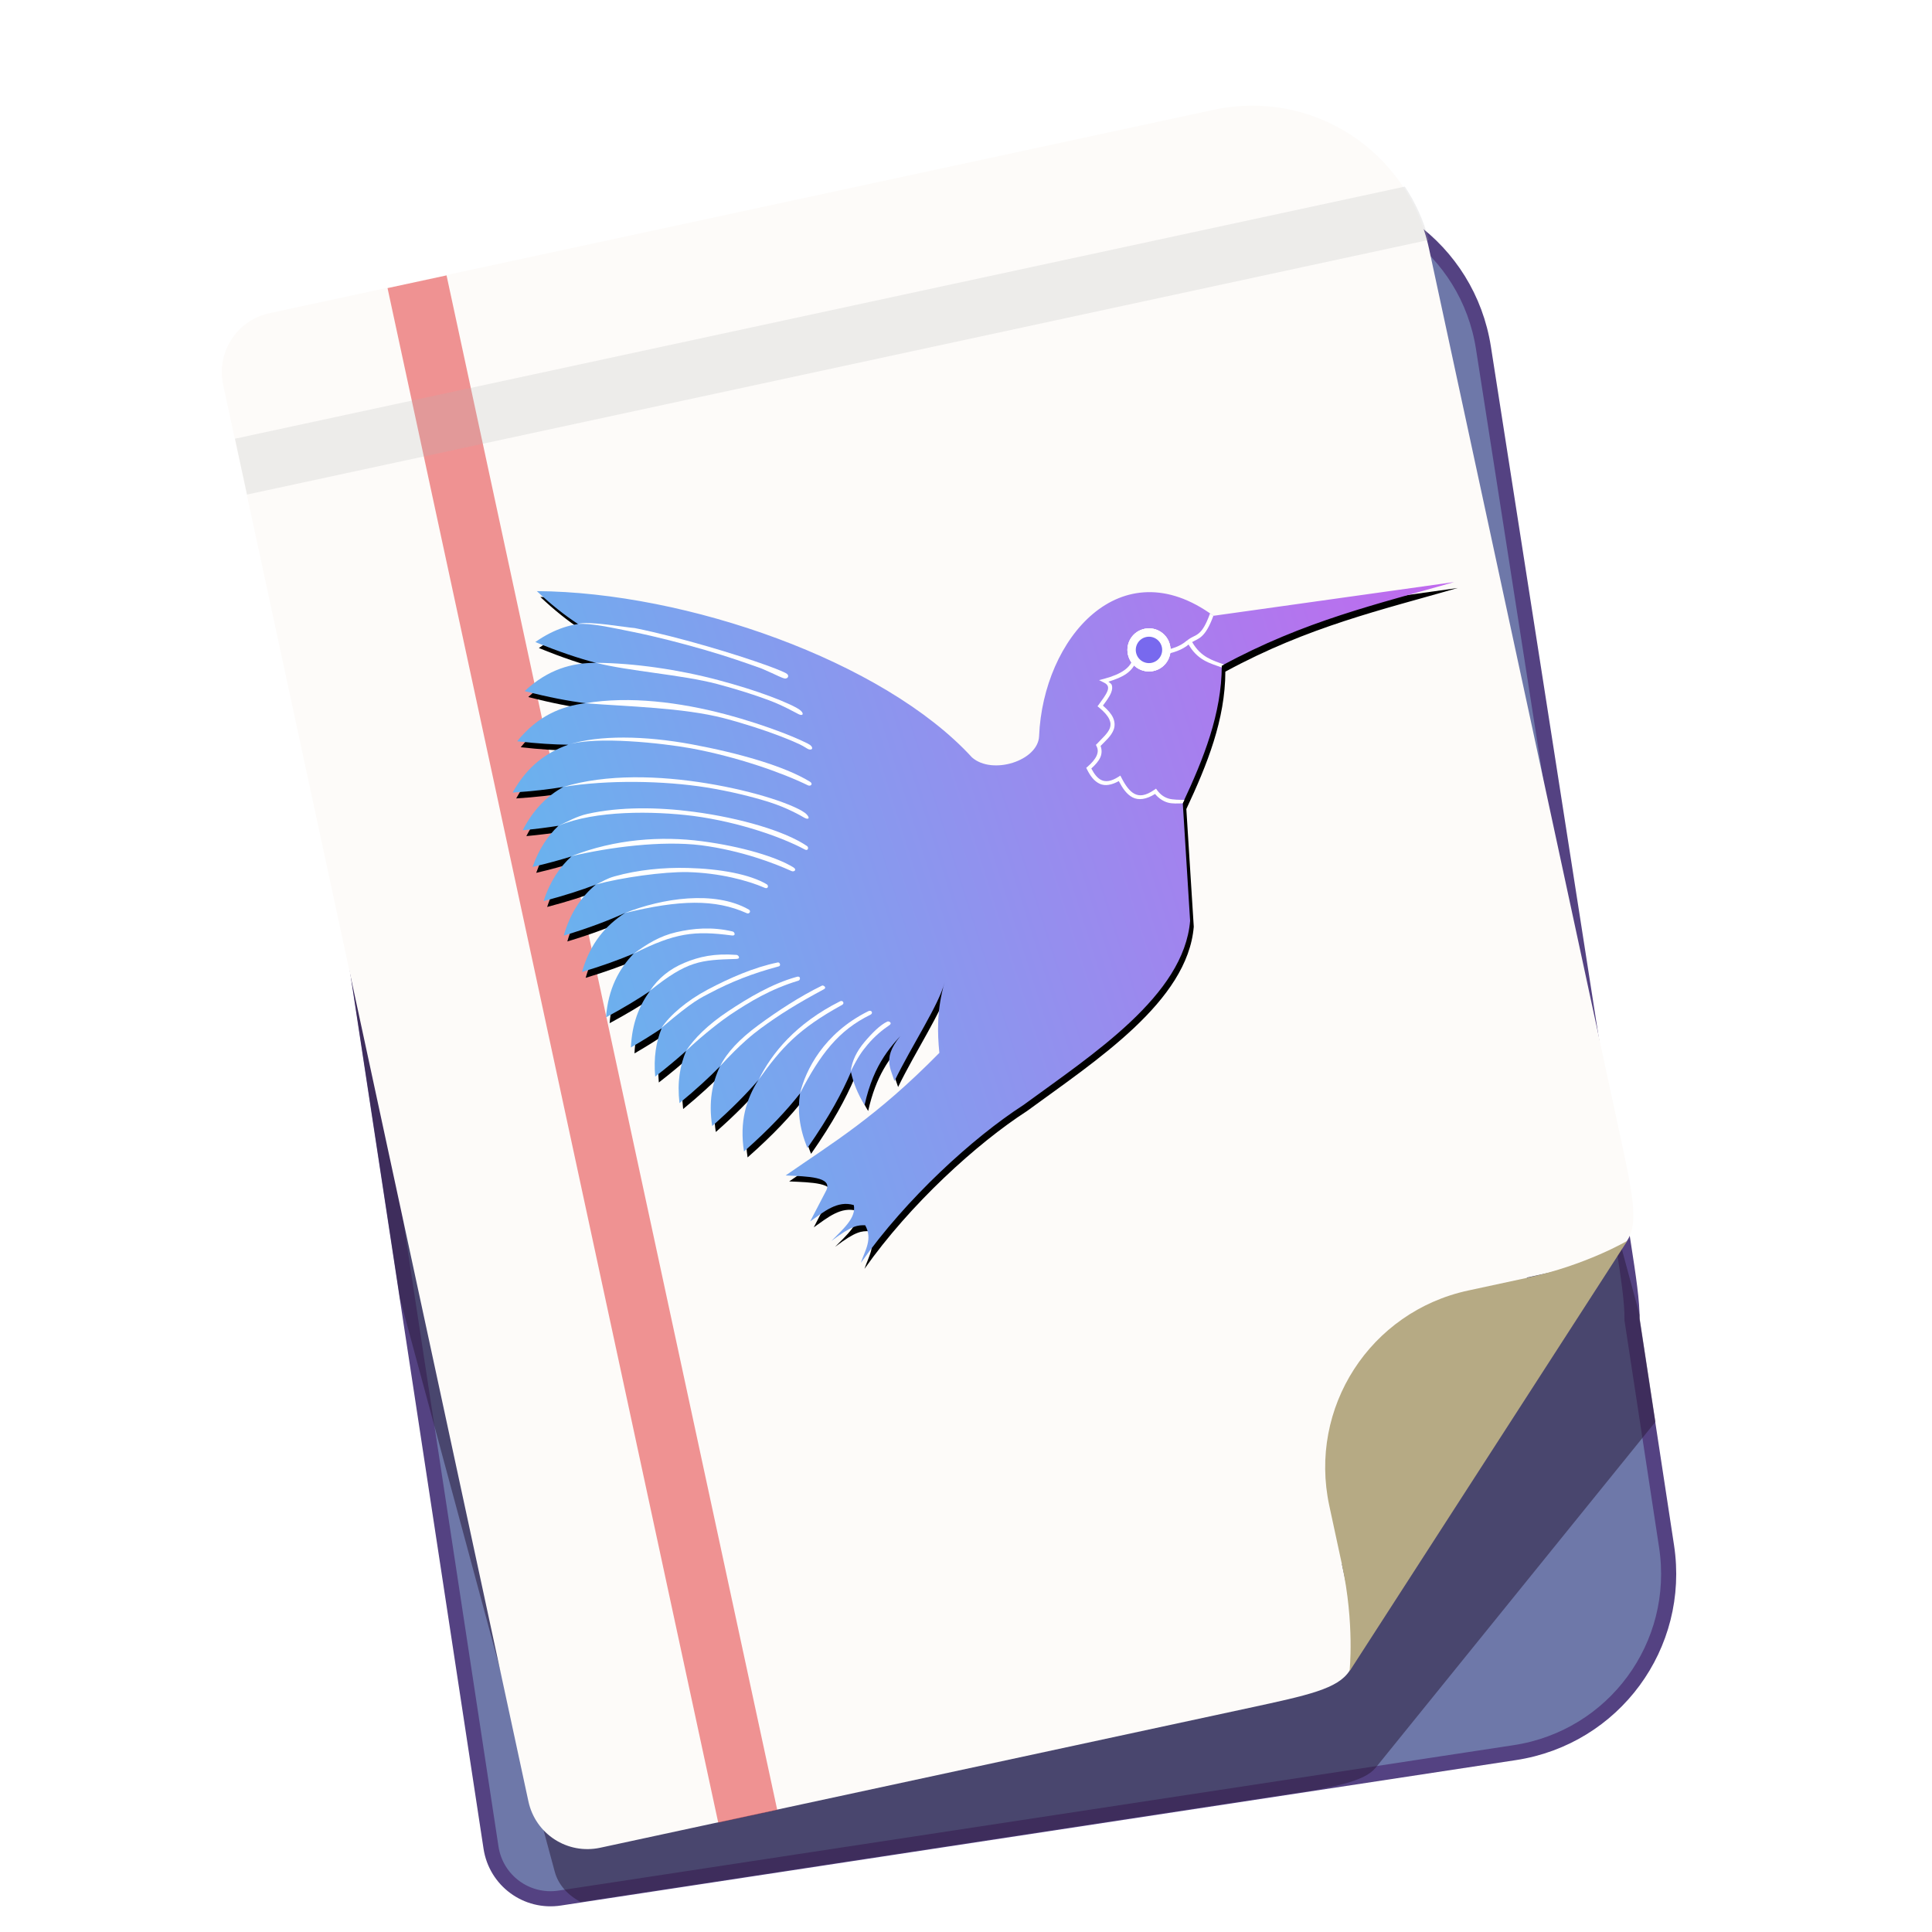 <?xml version="1.0" encoding="UTF-8" standalone="no"?>
<svg
   width="128"
   height="128"
   version="1.1"
   viewBox="0 0 33.867 33.867"
   id="svg71"
   sodipodi:docname="arpa.sp1rit.NoteKit.NkLaTeX.svg"
   inkscape:version="1.1.1 (3bf5ae0d25, 2021-09-20)"
   xmlns:inkscape="http://www.inkscape.org/namespaces/inkscape"
   xmlns:sodipodi="http://sodipodi.sourceforge.net/DTD/sodipodi-0.dtd"
   xmlns:xlink="http://www.w3.org/1999/xlink"
   xmlns="http://www.w3.org/2000/svg"
   xmlns:svg="http://www.w3.org/2000/svg"
   xmlns:rdf="http://www.w3.org/1999/02/22-rdf-syntax-ns#"
   xmlns:cc="http://creativecommons.org/ns#"
   xmlns:dc="http://purl.org/dc/elements/1.1/">
  <sodipodi:namedview
     id="namedview73"
     pagecolor="#ffffff"
     bordercolor="#666666"
     borderopacity="1.0"
     inkscape:pageshadow="2"
     inkscape:pageopacity="0.0"
     inkscape:pagecheckerboard="0"
     showgrid="false"
     inkscape:zoom="5.7811575"
     inkscape:cx="61.492876"
     inkscape:cy="57.081995"
     inkscape:window-width="1920"
     inkscape:window-height="1137"
     inkscape:window-x="0"
     inkscape:window-y="0"
     inkscape:window-maximized="1"
     inkscape:current-layer="layer2" />
  <defs
     id="defs29">
    <linearGradient
       id="linearGradient3068">
      <stop
         stop-color="#6ab2ee"
         offset="0"
         id="stop2" />
      <stop
         stop-color="#c169ee"
         offset="1"
         id="stop4" />
    </linearGradient>
    <linearGradient
       id="linearGradient15085"
       x1="106.09"
       x2="113.14"
       y1="164.9"
       y2="155.24"
       gradientTransform="matrix(0.234,-0.024,0.024,0.234,-10.621,-16.051)"
       gradientUnits="userSpaceOnUse">
      <stop
         stop-color="#9368ee"
         offset="0"
         id="stop7" />
      <stop
         stop-color="#c169ee"
         offset="1"
         id="stop9" />
    </linearGradient>
    <linearGradient
       id="linearGradient15095"
       x1="107.85"
       x2="105.73"
       y1="144.66"
       y2="165.83"
       gradientTransform="matrix(.384 -.039 .039 .384 61.97 97.87)"
       gradientUnits="userSpaceOnUse">
      <stop
         stop-color="#69baee"
         offset="0"
         id="stop12" />
      <stop
         stop-color="#7869ee"
         offset="1"
         id="stop14" />
    </linearGradient>
    <filter
       id="filter16361"
       x="-0.146"
       y="-0.118"
       width="1.291"
       height="1.236"
       color-interpolation-filters="sRGB">
      <feGaussianBlur
         stdDeviation="1.502"
         id="feGaussianBlur17" />
    </filter>
    <clipPath
       id="clipPath16377">
      <g
         transform="matrix(1 0 0 1.253 10.583 -43.204)"
         id="g22">
        <path
           d="m102.64 140.54c-0.111 5e-3 -0.223 0.016-0.335 0.032-0.01 1e-3 -0.019-4e-3 -0.029-2e-3 -6.7e-4 1e-4 -1e-3 -1.1e-4 -2e-3 0l-16.73 2.611c-0.65 0.101-1.094 0.712-0.992 1.362l0.725 4.638 3.119 20.475c0.099 0.65 0.706 1.097 1.355 0.998l16.74-2.551c1.809-0.276 3.048-1.958 2.772-3.768l-0.604-3.969v0.022c4e-3 -0.334-0.061-0.765-0.157-1.377l-2.449-15.683c-0.263-1.685-1.749-2.864-3.413-2.788z"
           color="#000000"
           color-rendering="auto"
           dominant-baseline="auto"
           fill="#544282"
           image-rendering="auto"
           shape-rendering="auto"
           solid-color="#000000"
           stop-color="#000000"
           style="font-feature-settings:normal;font-variant-alternates:normal;font-variant-caps:normal;font-variant-east-asian:normal;font-variant-ligatures:normal;font-variant-numeric:normal;font-variant-position:normal;font-variation-settings:normal;inline-size:0;isolation:auto;mix-blend-mode:normal;paint-order:normal;shape-margin:0;shape-padding:0;text-decoration-color:#000000;text-decoration-line:none;text-decoration-style:solid;text-indent:0;text-orientation:mixed;text-transform:none;white-space:normal"
           id="path20" />
      </g>
    </clipPath>
    <clipPath
       id="1778737609490-clipPath1">
      <path
         d="m0 0h70v78h-70v-78z"
         id="path25" />
    </clipPath>
    <linearGradient
       id="linearGradient1782"
       x1="10.664"
       x2="59.622"
       y1="26.928"
       y2="41.566"
       gradientUnits="userSpaceOnUse"
       xlink:href="#linearGradient3068" />
    <linearGradient
       inkscape:collect="always"
       xlink:href="#linearGradient3068"
       id="linearGradient2204"
       x1="131.813"
       y1="-414.534"
       x2="328.361"
       y2="-414.534"
       gradientUnits="userSpaceOnUse" />
    <linearGradient
       inkscape:collect="always"
       xlink:href="#linearGradient15095"
       id="linearGradient2212"
       x1="260.521"
       y1="-388.43"
       x2="269.301"
       y2="-388.43"
       gradientUnits="userSpaceOnUse" />
  </defs>
  <g
     transform="translate(-90.913 -137.25)"
     id="g69">
    <path
       d="m113.29 140.7-16.731 2.612c-0.579 0.09-0.973 0.63-0.882 1.209l0.725 4.641 3.118 20.474c0.088 0.58 0.626 0.975 1.206 0.886l16.74-2.549c1.739-0.265 2.926-1.878 2.661-3.617l-0.605-3.969c4e-3 -0.314-0.061-0.743-0.156-1.355l-2.449-15.685c-0.271-1.738-1.889-2.918-3.627-2.647z"
       fill="#6e78a9"
       stroke="#544282"
       stroke-linecap="round"
       stroke-width=".265"
       style="paint-order:normal"
       id="path33" />
    <path
       transform="matrix(1 0 0 .798 .413 34.484)"
       d="m112.88 140.17c-0.211 2e-3 -0.425 0.025-0.64 0.072l-16.554 3.567c-0.573 0.124-0.935 0.685-0.812 1.258l5.351 24.83c0.124 0.573 0.684 0.935 1.257 0.811l11.381-2.452c1.035-0.223 1.552-0.335 1.754-0.649l4.87-7.545c0.203-0.314 0.092-0.831-0.131-1.866l-3.345-15.519c-0.324-1.504-1.653-2.524-3.132-2.507z"
       clip-path="url(#clipPath16377)"
       fill="#2c1d3b"
       fill-opacity=".542"
       filter="url(#filter16361)"
       style="paint-order:normal"
       id="path35" />
    <path
       d="m95.637 142.74c-0.573 0.124-0.935 0.684-0.812 1.258l5.351 24.83c0.124 0.573 0.684 0.935 1.258 0.812l11.38-2.452c2.069-0.446 2.069-0.446 1.623-2.515l3.247-5.03c2.069-0.446 2.069-0.446 1.623-2.515l-3.344-15.519c-0.371-1.72-2.053-2.805-3.773-2.435z"
       fill="#fdfbf9"
       style="paint-order:normal"
       id="path37" />
    <rect
       transform="rotate(-12.161)"
       x="65.537"
       y="159.69"
       width="1.058"
       height="27.517"
       rx="1.058"
       ry="0"
       fill="#e64949"
       fill-opacity=".587"
       style="paint-order:normal"
       id="rect39" />
    <g
       fill="none"
       id="g63" />
    <path
       d="m119.44 159s-0.72 0.426-1.755 0.649l-1.035 0.223c-1.72 0.371-2.805 2.053-2.435 3.773l0.223 1.035c0.223 1.035 0.132 1.866 0.132 1.866z"
       fill="#b6aa84"
       style="paint-order:normal"
       id="path65" />
    <path
       transform="matrix(.265 0 0 .265 90.913 137.25)"
       d="m92.928 12.344-77.385 16.676 0.797 3.695 78.174-16.846c-0.346-1.286-0.885-2.47-1.586-3.525z"
       fill="#b3b3b3"
       fill-opacity=".209"
       style="paint-order:normal"
       id="path67" />
  </g>
  <g
     inkscape:groupmode="layer"
     id="layer2"
     inkscape:label="Layer 1">
    <g
       id="g3369"
       style="stroke-width:1.701;stroke-miterlimit:10;stroke-dasharray:none"
       transform="matrix(0.082,-0.026,-0.026,-0.082,-11.681,-13.571)">
      <g
         id="g3371"
         style="stroke-width:1.701;stroke-miterlimit:10;stroke-dasharray:none">
        <path
           id="path3373"
           style="fill:#000000;fill-rule:nonzero;stroke-width:1.701;stroke-miterlimit:10;stroke-dasharray:none"
           d="m 149.96,-340.67 c 1.897,-3.417 3.87,-6.359 5.928,-8.892 l 0.025,-0.025 c 0.007,-0.009 0.018,-0.016 0.025,-0.025 -0.948,0.138 -1.925,0.235 -2.939,0.224 -2.004,-0.021 -4.155,-0.365 -6.476,-1.096 3.985,-3.337 7.378,-5.777 10.361,-7.671 -0.073,0.024 -0.151,0.051 -0.224,0.075 l 0.224,-0.125 c -4.621,1.446 -9.606,1.623 -15.442,-1.146 4.191,-2.622 7.707,-4.536 10.81,-5.978 -0.091,0.013 -0.183,0.037 -0.274,0.05 l 0.224,-0.125 c -4.836,0.833 -9.854,0.365 -15.318,-3.238 3.562,-1.587 6.657,-2.786 9.415,-3.711 h 0.025 l 0.174,-0.1 c -4.611,-0.179 -9.181,-1.615 -13.649,-5.853 3.903,-0.968 7.245,-1.615 10.187,-2.042 -0.083,-0.017 -0.167,-0.032 -0.249,-0.05 -0.115,0.002 -0.234,-0.002 -0.349,0 l 0.125,-0.05 c -3.437,-0.781 -6.789,-2.504 -10.062,-5.803 2.652,-0.573 5.038,-1.018 7.223,-1.345 -2.69,-1.3 -5.244,-3.315 -7.572,-6.401 3.056,-0.237 5.763,-0.339 8.194,-0.349 -2.941,-1.361 -5.713,-3.498 -8.169,-6.949 4.365,-0.218 8.013,-0.209 11.158,-0.025 -0.059,-0.024 -0.116,-0.05 -0.174,-0.075 -0.191,-0.017 -0.383,-0.029 -0.573,-0.05 l 0.274,-0.1 c -3.269,-1.435 -6.295,-3.761 -8.892,-7.696 5.425,-0.079 9.722,0.177 13.325,0.623 -0.11,-0.03 -0.214,-0.068 -0.324,-0.1 -0.139,-0.008 -0.286,-0.015 -0.423,-0.025 l 0.174,-0.05 c -4.25,-1.266 -8.174,-3.705 -11.432,-8.643 4.382,-0.064 8.041,0.102 11.183,0.399 -0.068,-0.037 -0.131,-0.087 -0.199,-0.125 -3.754,-2.094 -6.982,-5.24 -9.116,-10.561 3.854,0.73 7.084,1.5 9.888,2.316 -0.046,-0.037 -0.103,-0.062 -0.149,-0.1 l 0.174,0.025 c -2.886,-2.154 -5.313,-5.172 -6.949,-9.639 2.653,0.587 5.024,1.203 7.148,1.818 -1.907,-2.306 -3.38,-5.184 -4.209,-8.966 2.881,1.061 5.38,2.082 7.597,3.088 -0.027,-0.031 -0.048,-0.068 -0.075,-0.1 -0.045,-0.036 -0.105,-0.064 -0.149,-0.1 l 0.075,0.025 c -2.033,-2.436 -3.584,-5.5 -4.359,-9.564 4.056,1.622 7.356,3.179 10.137,4.658 -0.079,-0.076 -0.175,-0.147 -0.249,-0.224 l 0.075,0.025 c -2.459,-2.698 -4.296,-6.163 -5.031,-10.934 4.788,2.114 8.478,4.078 11.507,5.928 -0.032,-0.033 -0.068,-0.067 -0.1,-0.1 l 0.199,0.1 c -3.44,-2.946 -6.078,-6.854 -6.999,-12.827 6.453,2.849 10.967,5.429 14.471,7.821 -1.505,-3.043 -2.3,-6.59 -1.918,-11.034 6.237,4.785 10.186,8.643 13.126,12.055 -0.005,-0.049 0.004,-0.1 0,-0.149 -0.178,-2.163 -0.043,-4.507 0.598,-7.098 3.698,6.353 7.396,8.986 11.158,11.158 -4.705,-3.05 -3.861,-5.522 -3.861,-8.344 5.595,5.893 13.379,12.151 15.766,16.065 -3.191,-4.792 -4.465,-9.343 -5.305,-13.35 -16.327,-8.635 -26.291,-10.895 -37.435,-14.346 4.323,-1.586 8.963,-3.126 7.049,-5.33 l -5.106,-5.106 c 3.265,1.015 6.599,2.478 9.49,0.498 -0.284,-2.678 -3.661,-4.043 -6.551,-5.604 5.087,1.833 6.184,1.401 7.522,0.971 0.668,-3.209 -1.652,-4.929 -3.163,-7.049 12.813,9.742 29.522,17.434 41.296,20.648 16.561,5.577 37.929,11.391 43.737,25.53 l 5.803,23.313 c 6.809,7.369 13.07,14.997 16.04,24.284 18.958,3.668 34.295,2.353 50.287,1.943 -1.458,0.243 -48.818,8.269 -48.818,8.269 -13.844,18.942 -34.497,6.059 -41.296,-12.653 -1.716,-4.723 -11.509,-4.712 -14.346,0.025 -11.218,24.152 -45.282,49.693 -74.273,59.104 v 1.6e-4 z" />
      </g>
      <g
         id="g3375"
         style="stroke-width:1.701;stroke-miterlimit:10;stroke-dasharray:none">
        <path
           id="path3377"
           style="fill:url(#linearGradient2204);fill-opacity:1;fill-rule:nonzero;stroke-width:1.701;stroke-miterlimit:10;stroke-dasharray:none"
           d="m 149.63,-339.31 c 1.91,-3.441 3.896,-6.378 5.97,-8.922 -0.948,0.138 -1.925,0.22 -2.939,0.209 -2.004,-0.021 -4.146,-0.354 -6.466,-1.084 4.049,-3.391 7.471,-5.865 10.49,-7.773 -4.663,1.49 -9.685,1.702 -15.584,-1.097 4.309,-2.696 7.926,-4.645 11.091,-6.101 -4.935,0.91 -10.052,0.495 -15.637,-3.187 3.687,-1.643 6.876,-2.877 9.706,-3.814 -4.645,-0.162 -9.242,-1.597 -13.742,-5.865 3.903,-0.968 7.247,-1.61 10.189,-2.038 -3.6,-0.727 -7.132,-2.454 -10.555,-5.904 2.652,-0.573 5.039,-1.005 7.224,-1.333 -2.69,-1.3 -5.236,-3.315 -7.564,-6.401 3.056,-0.237 5.76,-0.343 8.191,-0.353 -2.941,-1.361 -5.695,-3.511 -8.151,-6.963 4.365,-0.218 8.011,-0.197 11.156,-0.013 -3.456,-1.413 -6.642,-3.801 -9.366,-7.929 5.425,-0.079 9.721,0.181 13.324,0.627 -4.472,-1.214 -8.612,-3.656 -12.018,-8.818 4.382,-0.064 8.04,0.095 11.182,0.392 -3.842,-2.094 -7.141,-5.269 -9.314,-10.686 3.955,0.749 7.27,1.551 10.124,2.39 -2.973,-2.164 -5.472,-5.202 -7.146,-9.771 2.653,0.587 5.008,1.201 7.133,1.816 -1.907,-2.306 -3.377,-5.192 -4.206,-8.974 2.881,1.061 5.373,2.089 7.59,3.096 -2.106,-2.464 -3.714,-5.583 -4.507,-9.745 4.056,1.622 7.356,3.172 10.137,4.651 -2.549,-2.725 -4.446,-6.231 -5.199,-11.117 4.939,2.18 8.728,4.2 11.809,6.101 -3.538,-2.965 -6.259,-6.909 -7.198,-12.998 6.453,2.849 10.957,5.433 14.461,7.825 -1.505,-3.043 -2.302,-6.607 -1.92,-11.051 6.237,4.785 10.188,8.658 13.128,12.07 -0.198,-2.203 -0.042,-4.6 0.614,-7.25 4.478,7.693 8.927,9.939 13.532,12.506 -7.335,-3.693 -6.247,-6.473 -6.247,-9.698 5.595,5.892 13.398,12.141 15.785,16.055 -3.191,-4.792 -4.49,-9.331 -5.33,-13.337 -16.327,-8.635 -26.268,-10.891 -37.413,-14.343 4.323,-1.586 8.956,-3.139 7.041,-5.343 l -5.108,-5.095 c 3.265,1.015 6.593,2.463 9.484,0.483 -0.284,-2.678 -3.668,-4.03 -6.558,-5.591 5.087,1.833 6.187,1.41 7.524,0.98 0.668,-3.209 -1.651,-4.935 -3.161,-7.054 12.813,9.742 29.532,17.439 41.306,20.653 16.561,5.577 37.915,11.374 43.722,25.512 l 5.826,23.318 c 6.808,7.369 13.071,15.01 16.042,24.297 18.958,3.668 34.288,2.344 50.28,1.933 -1.458,0.243 -48.83,8.269 -48.83,8.269 -13.844,18.942 -34.481,6.067 -41.28,-12.645 -1.716,-4.723 -11.506,-4.724 -14.343,0.013 -11.218,24.152 -45.286,49.687 -74.277,59.098 v 7e-5 z" />
      </g>
      <g
         id="g3379"
         style="stroke-width:1.701;stroke-miterlimit:10;stroke-dasharray:none">
        <path
           id="path3381"
           style="fill:#ffffff;fill-rule:nonzero;stroke-width:1.701;stroke-miterlimit:10;stroke-dasharray:none"
           d="m 261.48,-388.74 -0.125,-0.199 c -0.491,-0.915 -1.322,-1.54 -2.491,-1.918 -1.168,-0.378 -2.665,-0.499 -4.409,-0.423 l -1.096,0.05 0.797,-0.772 c 0.405,-0.389 0.518,-0.7 0.523,-0.971 0.006,-0.272 -0.111,-0.565 -0.374,-0.897 -0.525,-0.664 -1.568,-1.385 -2.541,-2.117 l -0.324,-0.224 0.224,-0.324 c 0.812,-1.245 1.183,-2.203 1.27,-2.939 0.087,-0.736 -0.084,-1.263 -0.423,-1.718 -0.679,-0.911 -2.17,-1.528 -3.512,-2.291 l -0.249,-0.125 0.05,-0.299 c 0.115,-0.7 -0.073,-1.272 -0.573,-1.843 -0.5,-0.571 -1.341,-1.115 -2.466,-1.594 l -0.299,-0.124 0.05,-0.324 c 0.224,-1.499 0.675,-2.804 1.619,-3.636 0.863,-0.761 2.17,-0.962 3.836,-0.623 0.29,-1.598 0.707,-3.052 1.669,-4.01 0.975,-0.971 2.519,-1.258 4.583,-0.722 0.465,-1.119 1.143,-1.917 1.918,-2.441 0.851,-0.575 1.962,-0.807 2.876,-1.091 l 0.542,0.583 c -0.907,0.282 -2.247,0.717 -2.97,1.206 -0.722,0.488 -1.309,1.158 -1.719,2.316 l -0.125,0.399 -0.399,-0.124 c -2.123,-0.652 -3.299,-0.359 -4.11,0.448 -0.81,0.807 -1.266,2.265 -1.544,3.96 l -0.075,0.448 -0.448,-0.124 c -1.749,-0.456 -2.782,-0.223 -3.487,0.399 -0.658,0.581 -1.048,1.61 -1.27,2.889 1.014,0.469 1.882,0.981 2.441,1.619 0.546,0.623 0.782,1.393 0.747,2.192 1.236,0.68 2.728,1.265 3.587,2.416 0.449,0.602 0.682,1.393 0.573,2.316 -0.099,0.84 -0.511,1.81 -1.22,2.964 0.871,0.642 1.817,1.285 2.416,2.042 0.333,0.421 0.584,0.887 0.573,1.42 -0.006,0.294 -0.288,0.561 -0.448,0.847 1.515,-0.02 2.896,0.08 4.035,0.448 1.2,0.388 2.143,1.095 2.765,2.067 1.793,-0.009 3.651,-0.403 5.529,-0.648 1.93,-0.251 3.894,-0.318 5.754,0.498 l -0.349,0.772 c -1.645,-0.722 -3.403,-0.692 -5.28,-0.448 -1.877,0.244 -3.834,0.687 -5.803,0.673 h -0.249 z" />
      </g>
      <g
         id="g3383"
         style="stroke-width:1.701;stroke-miterlimit:10;stroke-dasharray:none">
        <path
           id="path3385"
           style="fill:#ffffff;fill-rule:nonzero;stroke:#ffffff;stroke-width:1.701;stroke-linecap:butt;stroke-linejoin:miter;stroke-miterlimit:10;stroke-dasharray:none"
           stroke-miterlimit="4"
           d="m 268.45,-388.43 c 0,-1.955 -1.585,-3.539 -3.539,-3.539 -1.954,0 -3.539,1.585 -3.539,3.539 0,1.954 1.585,3.539 3.539,3.539 1.955,0 3.539,-1.585 3.539,-3.539 z" />
      </g>
      <g
         id="g3387"
         style="stroke-width:1.701;stroke-miterlimit:10;stroke-dasharray:none">
        <path
           id="path3389"
           style="fill:#ffffff;fill-rule:nonzero;stroke-width:1.701;stroke-miterlimit:10;stroke-dasharray:none"
           d="m 279.02,-385.11 c -3.177,-4.133 -3.976,-3.066 -5.91,-3.759 l -0.324,-0.124 0.05,-0.349 c 0.745,-4.152 3.205,-5.471 5.125,-6.98 l 0.107,0.336 0.511,0.097 c -1.925,1.513 -4.031,2.794 -4.797,6.322 1.409,0.333 2.753,-0.093 5.753,3.811 l -0.516,0.645 z" />
      </g>
      <g
         id="g3391"
         style="stroke-width:1.701;stroke-miterlimit:10;stroke-dasharray:none">
        <path
           id="path3393"
           style="fill:#ffffff;fill-rule:nonzero;stroke-width:1.701;stroke-miterlimit:10;stroke-dasharray:none"
           d="m 156.68,-356.87 c 6.004,-3.723 15.885,-7.562 22.231,-11.572 3.491,-2.223 6.627,-4.438 9.066,-6.351 2.439,-1.913 4.243,-3.89 4.907,-4.533 0.664,-0.643 1.114,-0.339 0.672,0.498 -0.441,0.837 -2.614,2.772 -5.081,4.707 -2.467,1.935 -5.604,4.14 -9.116,6.376 -7.024,4.472 -15.267,8.471 -22.679,10.875 z" />
      </g>
      <g
         id="g3395"
         style="stroke-width:1.701;stroke-miterlimit:10;stroke-dasharray:none">
        <path
           id="path3397"
           style="fill:#ffffff;fill-rule:nonzero;stroke-width:1.701;stroke-miterlimit:10;stroke-dasharray:none"
           d="m 155.6,-348.23 c 2.517,-0.581 6.231,-2.728 10.362,-5.024 4.131,-2.297 8.633,-5.123 12.752,-7.871 4.12,-2.748 7.296,-5.153 9.835,-7.09 2.411,-2.063 3.602,-3.4 4.063,-3.396 0.063,-0.013 0.126,-0.014 0.224,0 0.099,0.014 0.265,0.09 0.349,0.249 0.084,0.159 0.051,0.293 0.025,0.374 -0.026,0.081 -0.041,0.123 -0.075,0.174 -0.136,0.205 -0.344,0.396 -0.648,0.672 -0.607,0.552 -1.61,1.365 -2.889,2.341 -2.559,1.953 -6.278,4.615 -10.411,7.372 -4.133,2.757 -8.667,5.608 -12.827,7.92 -1.479,0.548 -8.73,4.383 -10.761,4.277 h -1e-4 z" />
      </g>
      <g
         id="g3399"
         style="stroke-width:1.701;stroke-miterlimit:10;stroke-dasharray:none">
        <path
           id="path3401"
           style="fill:#ffffff;fill-rule:nonzero;stroke-width:1.701;stroke-miterlimit:10;stroke-dasharray:none"
           d="m 152.16,-364.08 c 7.706,-3.145 18.668,-6.84 25.985,-11.439 3.932,-2.497 7.356,-4.984 9.913,-7.024 1.279,-1.02 2.346,-1.937 3.138,-2.665 0.792,-0.728 1.238,-1.389 1.494,-1.569 0.536,-0.378 0.946,-0.127 0.697,0.473 -0.188,0.453 -0.808,0.973 -1.619,1.719 -0.811,0.746 -1.897,1.66 -3.188,2.69 -2.582,2.06 -6.029,4.585 -9.988,7.099 -7.918,5.028 -17.384,9.449 -26.433,10.717 z" />
      </g>
      <g
         id="g3403"
         style="stroke-width:1.701;stroke-miterlimit:10;stroke-dasharray:none">
        <path
           id="path3405"
           style="fill:#ffffff;fill-rule:nonzero;stroke-width:1.701;stroke-miterlimit:10;stroke-dasharray:none"
           d="m 146.23,-371.07 c 6.005,-0.004 18.411,-5.501 23.64,-8.256 8.478,-4.522 16.188,-10.334 20.449,-14.396 0.472,-0.45 1.163,-0.053 0.623,0.573 -3.958,4.586 -12.132,9.991 -20.673,14.546 -8.541,4.555 -17.385,7.54 -24.039,7.534 z" />
      </g>
      <g
         id="g3407"
         style="stroke-width:1.701;stroke-miterlimit:10;stroke-dasharray:none">
        <path
           id="path3409"
           style="fill:#ffffff;fill-rule:nonzero;stroke-width:1.701;stroke-miterlimit:10;stroke-dasharray:none"
           d="m 142.76,-378.98 c 9.028,-1.321 19.851,-4.965 27.736,-8.914 4.4,-2.234 8.324,-4.627 11.333,-6.75 3.009,-2.123 5.23,-4.512 5.778,-5.131 0.548,-0.618 1.201,-0.644 0.697,0.448 -0.504,1.093 -2.954,3.229 -6.003,5.38 -3.048,2.151 -6.998,4.548 -11.432,6.8 -8.869,4.503 -18.97,8.046 -28.11,8.167 z" />
      </g>
      <g
         id="g3411"
         style="stroke-width:1.701;stroke-miterlimit:10;stroke-dasharray:none">
        <path
           id="path3413"
           style="fill:#ffffff;fill-rule:nonzero;stroke-width:1.701;stroke-miterlimit:10;stroke-dasharray:none"
           d="m 145.74,-385.7 c -2.243,0.196 -4.262,-0.264 -6.319,-0.521 8.022,0.752 19.24,-2.932 26.718,-6.378 8.809,-4.13 16.123,-9.799 19.627,-13.4 0.549,-0.564 0.936,0.155 0.648,0.523 -3.263,4.165 -11.032,9.48 -19.926,13.649 -6.67,3.127 -14.019,5.54 -20.748,6.127 z" />
      </g>
      <g
         id="g3415"
         style="stroke-width:1.701;stroke-miterlimit:10;stroke-dasharray:none">
        <path
           id="path3417"
           style="fill:#ffffff;fill-rule:nonzero;stroke-width:1.701;stroke-miterlimit:10;stroke-dasharray:none"
           d="m 140.04,-392.93 c 7.894,-0.585 18.464,-2.475 25.868,-5.874 7.446,-3.483 13.097,-7.999 15.94,-10.561 0.437,-0.394 1.211,-0.115 0.598,0.598 -2.595,3.015 -8.628,7.185 -16.165,10.71 -7.537,3.525 -16.692,5.783 -26.241,5.127 z" />
      </g>
      <g
         id="g3419"
         style="stroke-width:1.701;stroke-miterlimit:10;stroke-dasharray:none">
        <path
           id="path3421"
           style="fill:#ffffff;fill-rule:nonzero;stroke-width:1.701;stroke-miterlimit:10;stroke-dasharray:none"
           d="m 147.13,-399.5 c -1.666,0.056 -2.447,-0.255 -4.054,-0.429 5.358,-0.236 13.873,-1.661 18.575,-3.257 6.102,-2.117 11.119,-5.306 13.973,-7.796 0.551,-0.481 0.962,0.164 0.598,0.573 -2.673,2.999 -8.105,5.872 -14.297,8.02 -4.644,1.611 -9.798,2.72 -14.795,2.889 z" />
      </g>
      <g
         id="g3423"
         style="stroke-width:1.701;stroke-miterlimit:10;stroke-dasharray:none">
        <path
           id="path3425"
           style="fill:#ffffff;fill-rule:nonzero;stroke-width:1.701;stroke-miterlimit:10;stroke-dasharray:none"
           d="m 146.9,-407.27 c 11.454,-0.773 18.38,-2.791 23.689,-7.547 0.398,-0.356 1.026,0.134 0.598,0.598 -5.448,5.903 -16.175,7.548 -24.287,6.949 z" />
      </g>
      <g
         id="g3427"
         style="stroke-width:1.701;stroke-miterlimit:10;stroke-dasharray:none">
        <path
           id="path3429"
           style="fill:#ffffff;fill-rule:nonzero;stroke-width:1.701;stroke-miterlimit:10;stroke-dasharray:none"
           d="m 155.72,-414.15 c -3.472,0.279 -6.378,-0.479 -9.542,-1.533 9.261,1.476 13.111,0.768 20.127,-2.527 0.8,-0.376 0.753,0.509 0.399,0.722 -3.727,2.24 -7.512,3.058 -10.984,3.337 z" />
      </g>
      <g
         id="g3431"
         style="stroke-width:1.701;stroke-miterlimit:10;stroke-dasharray:none">
        <path
           id="path3433"
           style="fill:#ffffff;fill-rule:nonzero;stroke-width:1.701;stroke-miterlimit:10;stroke-dasharray:none"
           d="m 155.39,-420.6 c -3.283,-0.291 -6.071,-1.418 -8.369,-3.288 9.171,3.535 11.705,2.831 18.719,0.843 0.922,-0.262 0.636,0.627 0.274,0.772 -4.2,1.684 -7.341,1.964 -10.624,1.673 z" />
      </g>
      <g
         id="g3435"
         style="stroke-width:1.701;stroke-miterlimit:10;stroke-dasharray:none">
        <path
           id="path3437"
           style="fill:#ffffff;fill-rule:nonzero;stroke-width:1.701;stroke-miterlimit:10;stroke-dasharray:none"
           d="m 173.56,-426.28 c -4.893,0.529 -10.405,-0.064 -15.243,-0.946 -4.838,-0.882 -8.998,-2.675 -11.347,-4.585 8.043,3.397 9.509,3.39 11.497,3.763 4.766,0.869 9.491,1.208 15.044,0.946 0.504,-0.024 0.478,0.776 0.05,0.822 z" />
      </g>
      <g
         id="g3439"
         style="stroke-width:1.701;stroke-miterlimit:10;stroke-dasharray:none">
        <path
           id="path3441"
           style="fill:#ffffff;fill-rule:nonzero;stroke-width:1.701;stroke-miterlimit:10;stroke-dasharray:none"
           d="m 176.4,-430.24 c -5.302,0.2 -10.779,-1.112 -15.517,-2.466 -4.738,-1.354 -8.254,-3.202 -10.573,-5.088 4.692,2.257 9.058,3.785 10.797,4.291 4.671,1.335 9.384,2.491 15.343,2.416 0.463,-0.006 0.762,0.816 -0.05,0.847 z" />
      </g>
      <g
         id="g3443"
         style="stroke-width:1.701;stroke-miterlimit:10;stroke-dasharray:none">
        <path
           id="path3445"
           style="fill:#ffffff;fill-rule:nonzero;stroke-width:1.701;stroke-miterlimit:10;stroke-dasharray:none"
           d="m 180.73,-433.5 c -4.994,-0.737 -10.23,-2.212 -14.795,-3.761 -4.564,-1.549 -7.814,-3.388 -9.933,-5.59 5.429,3.116 8.415,4.209 10.182,4.818 4.508,1.53 8.718,2.594 14.695,3.711 0.717,0.134 0.141,0.865 -0.149,0.822 z" />
      </g>
      <g
         id="g3447"
         style="stroke-width:1.701;stroke-miterlimit:10;stroke-dasharray:none">
        <path
           id="path3449"
           style="fill:#ffffff;fill-rule:nonzero;stroke-width:1.701;stroke-miterlimit:10;stroke-dasharray:none"
           d="m 183.27,-437.66 c -10.015,-1.595 -16.505,-5.916 -20.63,-10.201 6.393,4.816 10.84,7.405 20.804,9.379 0.631,0.125 0.44,0.92 -0.174,0.822 z" />
      </g>
      <g
         id="g3451"
         style="stroke-width:1.701;stroke-miterlimit:10;stroke-dasharray:none">
        <path
           id="path3453"
           style="fill:#ffffff;fill-rule:nonzero;stroke-width:1.701;stroke-miterlimit:10;stroke-dasharray:none"
           d="m 188.15,-441.32 c -10.073,-1.552 -15.882,-7.675 -18.301,-11.717 6.373,6.367 11.333,9.831 18.475,10.895 0.723,0.108 0.538,0.932 -0.174,0.822 z" />
      </g>
      <g
         id="g3455"
         style="stroke-width:1.701;stroke-miterlimit:10;stroke-dasharray:none">
        <path
           id="path3457"
           style="fill:#ffffff;fill-rule:nonzero;stroke-width:1.701;stroke-miterlimit:10;stroke-dasharray:none"
           d="m 191.19,-444.51 c -1.571,-0.196 -3.709,-1.309 -5.729,-2.59 -2.02,-1.282 -3.544,-2.841 -4.453,-4.85 2.433,2.511 3.407,3.19 4.901,4.153 1.939,1.23 3.893,2.006 5.479,2.466 0.744,0.216 0.182,0.869 -0.199,0.822 z" />
      </g>
      <g
         id="g3459"
         style="stroke-width:1.701;stroke-miterlimit:10;stroke-dasharray:none">
        <path
           id="path3461"
           style="fill:#ffffff;fill-rule:nonzero;stroke:#ffffff;stroke-width:1.701;stroke-linecap:butt;stroke-linejoin:miter;stroke-miterlimit:10;stroke-dasharray:none"
           stroke-miterlimit="4"
           d="m 268.45,-388.43 c 0,-1.955 -1.585,-3.539 -3.539,-3.539 -1.954,0 -3.539,1.585 -3.539,3.539 0,1.954 1.585,3.539 3.539,3.539 1.955,0 3.539,-1.585 3.539,-3.539 z" />
      </g>
      <g
         id="g3463"
         style="stroke-width:1.701;stroke-miterlimit:10;stroke-dasharray:none">
        <path
           id="path3465"
           style="fill:url(#linearGradient2212);fill-opacity:1;fill-rule:nonzero;stroke:#ffffff;stroke-width:1.701;stroke-linecap:butt;stroke-linejoin:miter;stroke-miterlimit:10;stroke-dasharray:none"
           stroke-miterlimit="4"
           d="m 268.45,-388.43 c 0,-1.955 -1.585,-3.539 -3.539,-3.539 -1.954,0 -3.539,1.585 -3.539,3.539 0,1.954 1.585,3.539 3.539,3.539 1.955,0 3.539,-1.585 3.539,-3.539 z" />
      </g>
    </g>
  </g>
</svg>
